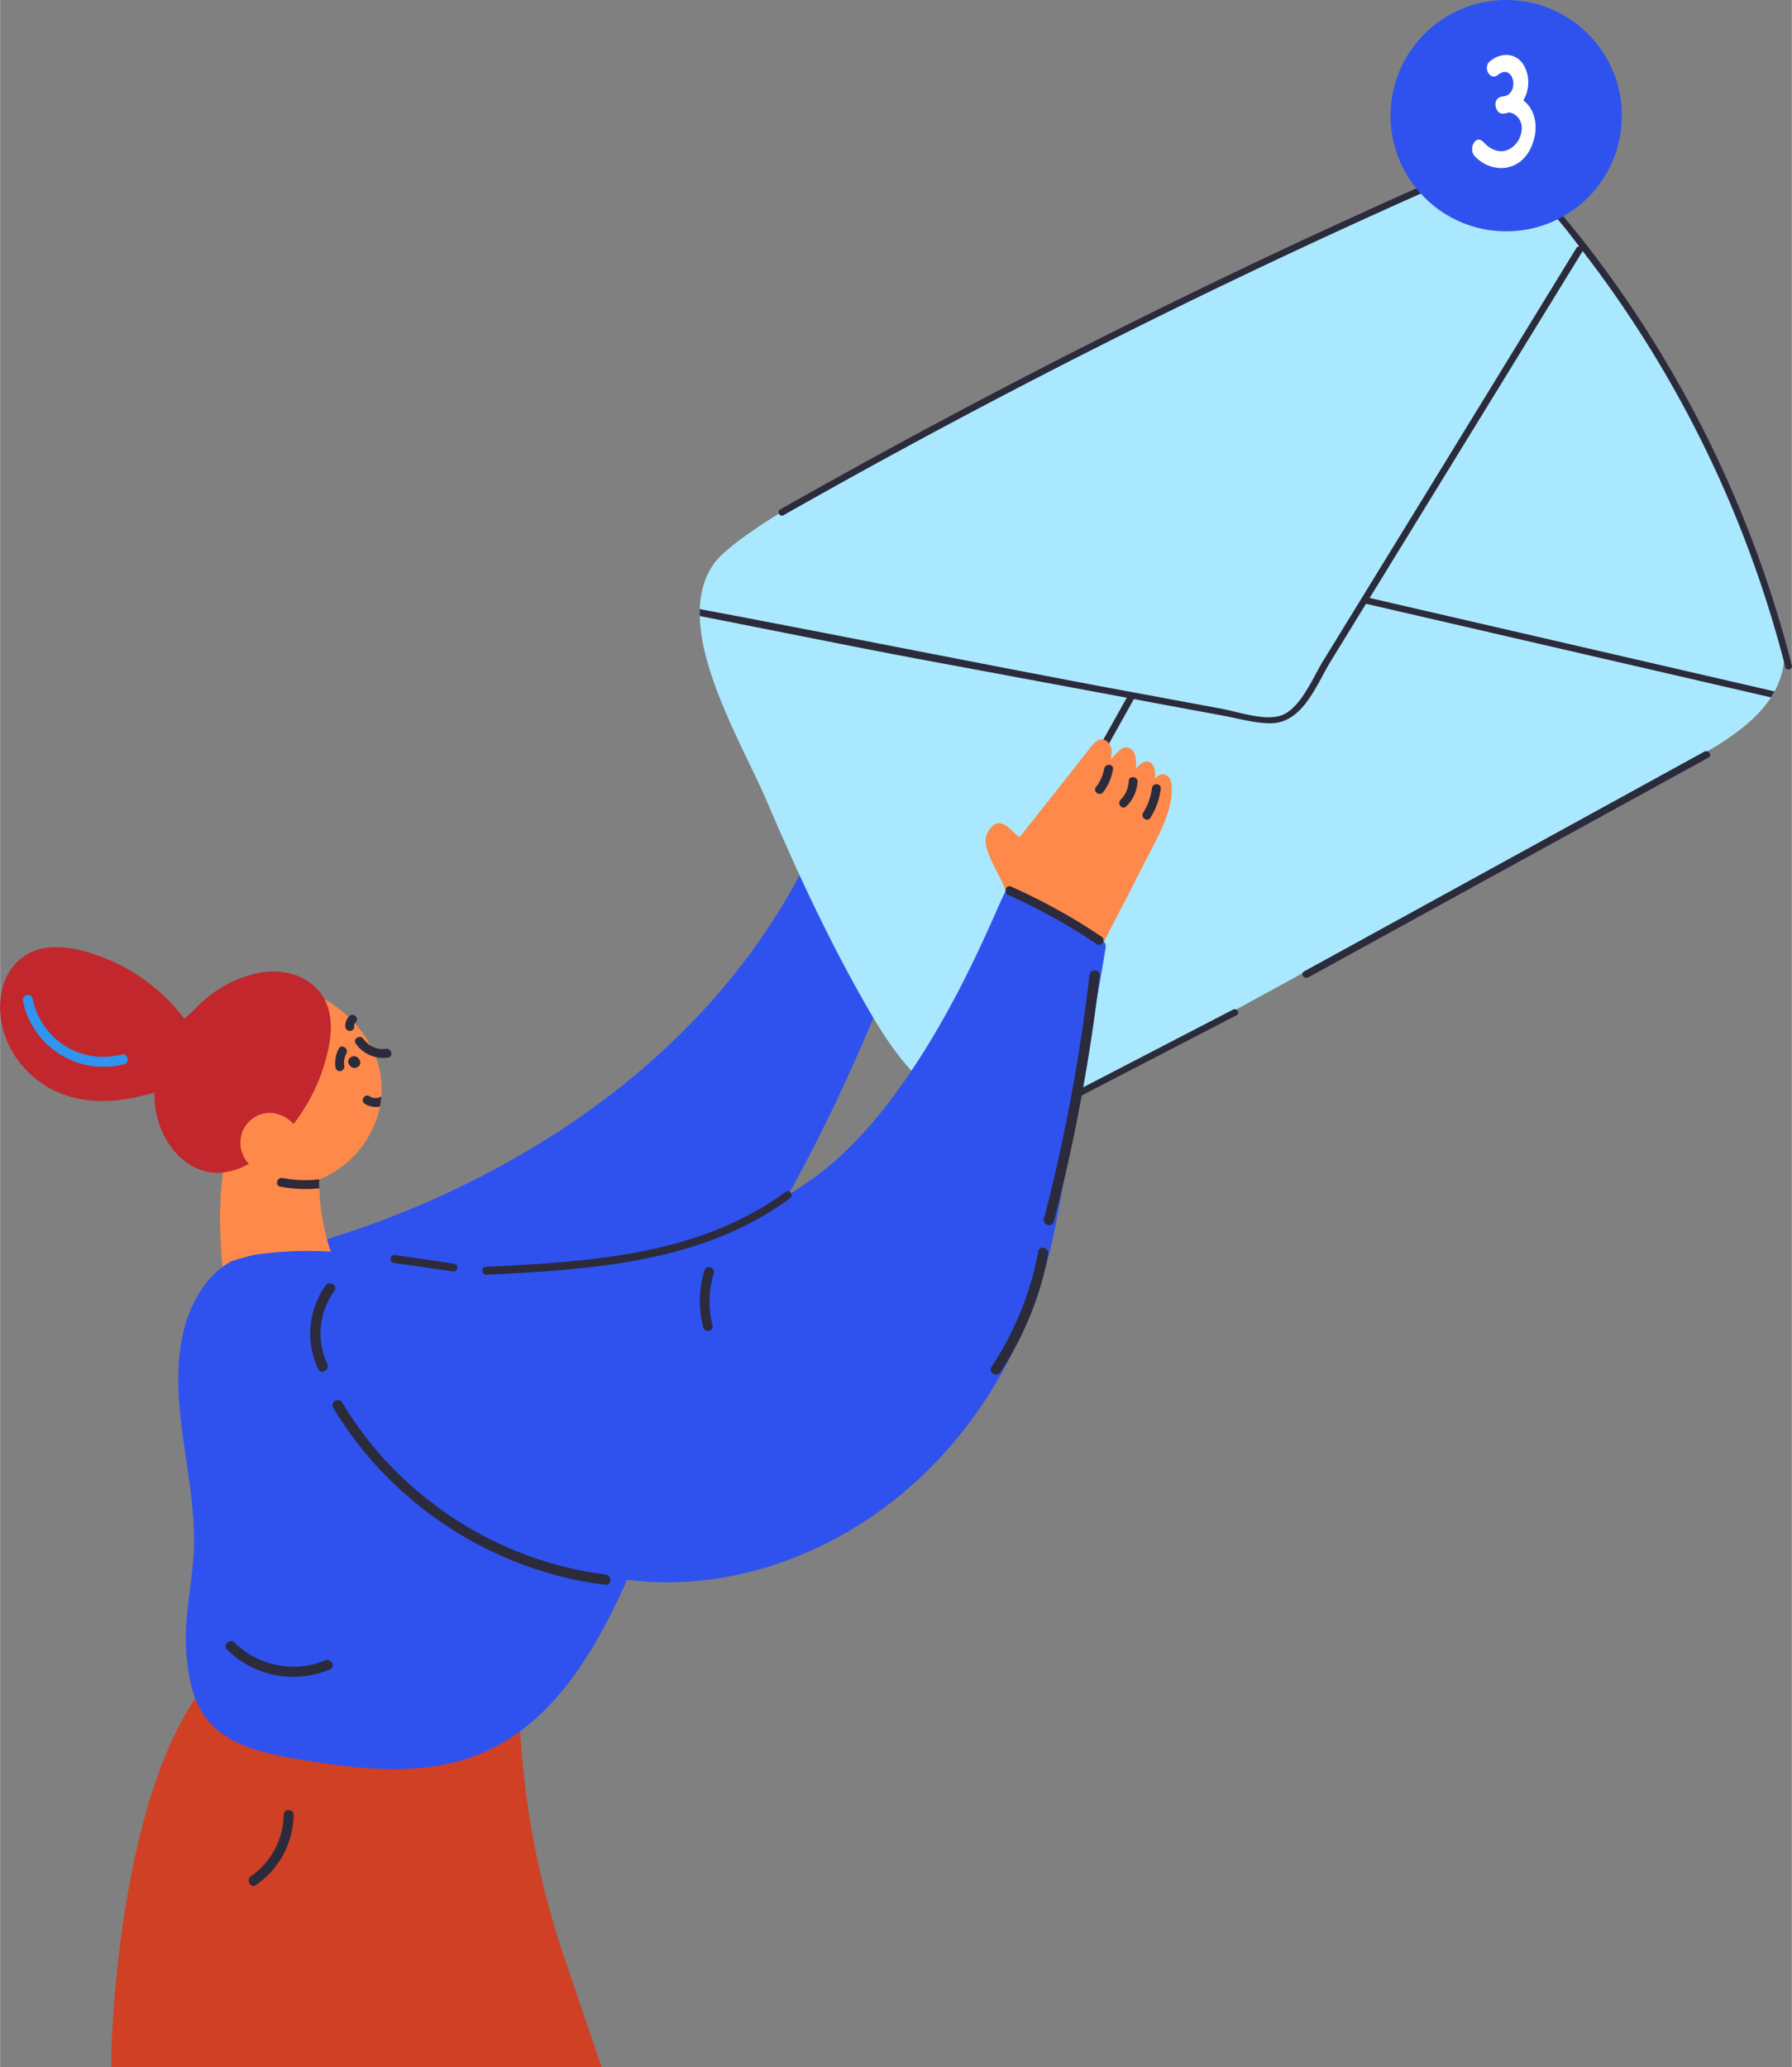 <svg xmlns="http://www.w3.org/2000/svg" width="1080" height="1245.5" viewBox="0.004 0 1079.854 1245.5" style=""><rect x="0.004" y="0" width="1079.854" height="1245.5" fill="#808080" stroke="none"/><g><title>sm59_329870488</title><g data-name="Layer 2"><path d="M166.9 754.4c4-.3 243.6-50.2 330.7-260.5l57.7 42.5s-137 432-347.3 373.3z" fill="#2f52ef"></path><path d="M462.1 482.8c18.9 44.2 39.4 88.4 63.9 130 6.6 11.1 14.4 22.9 23.8 33a13.6 13.6 0 0 0 1.2 1.2c1.1 1.3 2.4 2.6 3.6 3.8a85.1 85.1 0 0 0 21.7 15.5 62.1 62.1 0 0 0 9.9 4 67.7 67.7 0 0 0 12.2 2.6c20 2.2 38.6-5.9 55.9-15 23.7-12.5 47-25.7 70.5-38.6l142.4-77.9 148.4-81.2c19.1-10.4 40.4-22.6 51.7-40l2.1-3.6a49.8 49.8 0 0 0 3.9-9.2 42.6 42.6 0 0 0 1.8-8.9 6.1 6.1 0 0 0 .1-1.4 43.5 43.5 0 0 0-.2-9.5c-1.9-16.3-65.1-182.3-131.7-253.2-2.8-3-5.6-5.8-8.4-8.5-15.5-14.5-31.1-23.3-46-23.3a36.2 36.2 0 0 0-18.3 4.9c-9.8 4.5-407.4 186.3-440.3 232-5.7 8-8.3 17.3-8.6 27.5a29.4 29.4 0 0 0 0 4.2 95.3 95.3 0 0 0 1.2 12.8c.6 3.6 1.4 7.2 2.3 10.9 8 31.4 27.2 65.2 36.9 87.9z" fill="#aae8ff"></path><path d="M679 420.4c-35.7 64-88.4 157.6-128 226.6 1.1 1.3 2.4 2.6 3.6 3.8 40.4-70.8 90-160.3 128.7-229.6l15.9 3 37.8 7c9.2 1.7 19 4.6 28.5 4.6 19.7.1 27.9-23.5 36.4-37.3l21.3-34.7 244.1 56.4 2.1-3.6-244-56.3 128.3-208.9v-.2A687.7 687.7 0 0 1 1075 398.4l.9 3.6a1.7 1.7 0 0 0 1.4 1.3 2 2 0 0 0 2.5-2.4c-.8-3.2-1.6-6.4-2.5-9.6q-2.1-7.9-4.5-15.9a694.1 694.1 0 0 0-70-159.4 664.3 664.3 0 0 0-57.6-82c-13.6-16.6-31.1-34-54.7-32.7a2.2 2.2 0 0 0-1.4.8l-.3.4a1.9 1.9 0 0 0 1.9 2.8c27.4-1.5 46.2 23.8 61 43.2a2 2 0 0 0-1.7.9l-80.4 131.2-72.3 117.7c-6 9.7-13.8 29.4-25.9 33-10.1 3-25.2-2.4-35.5-4.3l-69.5-12.9c-72.1-13.5-169.1-32.9-244.7-47.1a29.4 29.4 0 0 0 0 4.2c41 8 98.6 19.7 132.6 26z" fill="#2c2b3c"></path><path d="M470.1 307A4427.5 4427.5 0 0 1 868 107.1c2.4-1.1 4.5 2.3 2.1 3.4a4427.5 4427.5 0 0 0-397.9 199.9c-2.3 1.3-4.4-2.1-2.1-3.4z" fill="#2c2b3c"></path><path d="M639.9 661.8l103.2-53.5c2.3-1.2 4.4 2.2 2.1 3.4L642 665.2c-2.3 1.2-4.4-2.2-2.1-3.4z" fill="#2c2b3c"></path><path d="M785.9 585.3l241.2-132.4c2.5-1.4 5.1 2.2 2.5 3.6L788.4 588.9c-2.6 1.3-5.1-2.2-2.5-3.6z" fill="#2c2b3c"></path><g><path d="M340.3 1180.3l22.2 65.2H67.1c-.9-2.8 2.6-180.4 65.8-240.4 10.4-9.9 2 7.5 2.4 6.2l19.7 3.4 11.3 1.9 43.8 7.5 82.3 14.6 20.9 3.7.3 4.5.3 3.1a515.7 515.7 0 0 0 26.4 130.3z" fill="#d04025"></path><path d="M170.9 1093.6a46.1 46.1 0 0 1-19.7 36.9c-3.2 2.3-.3 7.6 3 5.3a52.3 52.3 0 0 0 22.7-42.1c.1-3.9-6-4.1-6-.1z" fill="#2c2b3c"></path><path d="M226.4 636.9a54.2 54.2 0 0 0-3.2-6.9 64.8 64.8 0 0 0-9.4-13.4l-3.8-3.9a74.9 74.9 0 0 0-14.5-10.6c-16.6-9.3-36.7-11.9-53.8-3.7a10.5 10.5 0 0 0-6.5 2.3c-22.6 17.6-31.6 49.8-20.6 76.4a59.1 59.1 0 0 0 20.1 25c-.2 1.4-.3 2.9-.5 4.4a239.4 239.4 0 0 0-1.3 40.6c.3 5.1.5 10.7 1.1 16.2s2.1 11.7 5.1 16.5c5.6 9.3 15.3 11.1 25.3 10.8l19.6-.6h4.8a30.8 30.8 0 0 0 6.8-.8 15.1 15.1 0 0 0 3.5-1.4c11-6.6 6.1-18.3 2.4-27.5-.8-2-1.5-4.1-2.2-6.1a134 134 0 0 1-6.9-38.1c-.1-1.8-.1-3.6-.1-5.4a60.8 60.8 0 0 0 35.1-38c.6-2 1.1-3.9 1.5-5.9a41.1 41.1 0 0 0 .8-6 53 53 0 0 0-3.3-23.9z" fill="#ff894a"></path><path d="M195.5 602.1a28 28 0 0 0-6.1-7.8c-9.6-8.7-23.1-10.5-35.4-7.7a73.9 73.9 0 0 0-38.4 23.4 12.4 12.4 0 0 0-2.3 1.7l-2.2 2.3A111.1 111.1 0 0 0 64 577.7c-11.7-4.8-26.2-8.8-38.9-6.1S3.5 584.7 1 597.2c-5.4 26.4 11.8 52.6 36.2 61.9 18.4 7 37.4 4.6 55.8-.8a54.7 54.7 0 0 0 6.5 27.3c5.3 9.6 14 18 25 20.3a29 29 0 0 0 9.7.6 42.2 42.2 0 0 0 15.7-5.2 60.8 60.8 0 0 0 9.5-6.4 107.3 107.3 0 0 0 17.4-17.6 111.6 111.6 0 0 0 21.3-46.7c1.9-9.7 1.9-20-2.6-28.5z" fill="#c1272d"></path><path d="M144.8 688.9a18 18 0 0 1 13-17.7c8.2-2.3 17.7 2.1 21.4 9.8a11.1 11.1 0 0 1 .3 8.4 10.9 10.9 0 0 1-1.1 8.2c-4.1 7-12.4 9.8-20.1 8.4s-13.3-9.1-13.5-17.1z" fill="#ff894a"></path><path d="M13.8 603.1c-.7-3.7 5-5.2 5.8-1.4 5.2 24.8 29 39.9 53.7 33.7 3.7-.9 5.2 4.9 1.4 5.8a49.4 49.4 0 0 1-60.9-38.1z" fill="#2f95ef"></path><path d="M168.8 715a81.4 81.4 0 0 0 23.6 1c-.1-1.8-.1-3.6-.1-5.4a70.7 70.7 0 0 1-22-.8c-3.4-.7-4.9 4.5-1.5 5.2z" fill="#2c2b3c"></path><path d="M219 626a14.3 14.3 0 0 0 13.5 6c3.4-.5 4.8 4.7 1.3 5.2a20 20 0 0 1-19.5-8.5c-1.9-2.8 2.8-5.5 4.7-2.7z" fill="#2c2b3c"></path><path d="M211.7 636.8c4.1-2 7.7 4.3 3.5 6.3s-7.7-4.3-3.5-6.3z" fill="#2c2b3c"></path><path d="M202.1 643.4A19.5 19.5 0 0 1 204 632c1.6-3.2 6.2-.4 4.7 2.7a11.7 11.7 0 0 0-1.3 7.3 2.7 2.7 0 0 1-2 3.3 2.7 2.7 0 0 1-3.3-1.9z" fill="#2c2b3c"></path><path d="M219.9 665.2a12.5 12.5 0 0 0 9 1.5 41.1 41.1 0 0 0 .8-6 6.7 6.7 0 0 1-7.1-.2c-3-1.8-5.7 2.8-2.7 4.7z" fill="#2c2b3c"></path><path d="M208 618.6a8.5 8.5 0 0 1 2.6-6.5 2.7 2.7 0 0 1 3.8 3.8l-.4.4-.3.4c0 .1 0 .1-.1.1s.1 0 0 .1-.1.3-.1.5a.5.5 0 0 1-.1.3v.3a1.3 1.3 0 0 0 .1.6 2.8 2.8 0 0 1-2.8 2.6 2.8 2.8 0 0 1-2.7-2.6z" fill="#2c2b3c"></path><path d="M702.5 467c-2.5-1.1-4.6.2-6.3 2.1 0-3.2-.2-7.7-3-9.7s-6.5 1.2-8.5 3.5l-.2.3c.3-3.1.2-6.7-1-9.5s-4.8-4.6-7.9-2.3a34.2 34.2 0 0 0-6.2 6.4c.1-1.6.5-3.1.5-4.6a8.5 8.5 0 0 0-1.6-5.2 5.4 5.4 0 0 0-1.5-1.5 4.8 4.8 0 0 0-1.9-.9c-3.7-.8-6.7 3.4-8.9 6.2L644.9 466c-7.5 9.5-22.9 28.8-30.4 38.4-4.5-2.1-12.3-16.5-19.7-2-4.2 8.2 7.7 23.9 11.1 33.9a1.4 1.4 0 0 1 .2.6 8.3 8.3 0 0 1 .4 1.5 6.8 6.8 0 0 1 .2 1.4c.9 8.7-.5 7.8-2.6 13.8l-1 3.4a1.4 1.4 0 0 0 .2 1.1 1.4 1.4 0 0 0 1 1l1.7.5q26.4 8.4 52.5 17.7a1.3 1.3 0 0 0 2-.5l4.8-9.4c3.9-7.7 7.9-15.4 11.9-23.1l14.9-29.1c4.2-8.2 8.7-16.3 11.5-25a47.8 47.8 0 0 0 2.5-12.5c.2-3.5.3-9-3.6-10.7z" fill="#ff894a"></path><path d="M688.9 489.7a35.6 35.6 0 0 0 5.3-14.8c.4-3.4 5.7-3 5.3.4a42.8 42.8 0 0 1-6.2 17.4c-1.9 2.9-6.2-.1-4.4-3z" fill="#2c2b3c"></path><path d="M675.3 481.9a17.2 17.2 0 0 0 4.9-11.3c.1-3.4 5.4-3 5.3.4a22.3 22.3 0 0 1-6.8 14.9c-2.4 2.4-5.8-1.6-3.4-4z" fill="#2c2b3c"></path><path d="M660.4 474.3a25.5 25.5 0 0 0 5-11.1c.6-3.3 5.9-3 5.3.4a31.1 31.1 0 0 1-5.9 13.7c-2.1 2.8-6.4-.3-4.4-3z" fill="#2c2b3c"></path><path d="M665.3 567.5l-.4-.5c-2.2-2.8-7-6.4-12.8-10.1l-.4-.3c-1.9-1.2-4-2.5-6.2-3.7l-.4-.3a191.2 191.2 0 0 0-24.5-11.7l-3.4-1.2-4.3-1.5-6.2-1.8q-.2-.1-.6.6c0 .1-.1.1-.2.2-4.3 7.4-24.1 59.6-56.7 108-15.9 23.8-34.9 46.7-56.6 62.9-5.2 3.8-10.5 7.4-15.9 10.9a303.4 303.4 0 0 1-141.2 45.6 328.8 328.8 0 0 1-44.4-.5l-14.3-1.4h-1.5c-13.2-1.5-26.5-3.4-39.8-5.1s-24.1-2.8-36.2-3.4a225 225 0 0 0-44.9 1.7c-3.2.5-16.2 4-16.3 4.8a36.2 36.2 0 0 0-4.1 2.7c-10.9 8.2-18.1 20.8-22.1 33.8-6.2 20.5-5 42.5-2.4 63.5s7.3 44.5 7.4 67.1-6.5 45-4.7 67.7c1.1 14.1 3.4 27.2 10.6 37.9a43 43 0 0 0 9.5 10.1 62.4 62.4 0 0 0 16.3 8.9c13.4 5.1 28.8 7.3 41.9 9.3 43 6.8 79.7 7.2 112-11.4l.4-.2c27.7-16.1 52.2-46.2 74.9-98.2a206.9 206.9 0 0 0 22.2 1.5c46.3.5 91.8-15.6 129.3-42.4 34.8-24.8 62.2-58.4 81.1-96.5 1.8-3.6 3.5-7.3 5.1-11a290.7 290.7 0 0 0 14.6-40.5c.1-.1.1-.1.1-.2q3.8-13.2 6.3-26.7c.9-4.7 2.5-13 4.4-23.4 2.7-14.4 6.1-32.9 9.5-51.8a4.4 4.4 0 0 1 .2-1c.2-1.3.4-2.6.7-3.9 3.5-19.3 7-38.6 9.7-54.1 2.8-16 4.9-28 5.3-31.5a4.3 4.3 0 0 0-1-2.9z" fill="#2f52ef"></path><path d="M196.1 774.6a50.2 50.2 0 0 0-4.4 50.3c1.7 3.6 7.1.6 5.5-3a43.5 43.5 0 0 1 4.3-44.1c2.3-3.2-3-6.4-5.4-3.2z" fill="#2c2b3c"></path><path d="M364.9 948.7c-65.3-8.1-125.1-47.2-158.7-103.6-2-3.4-7.5-.4-5.5 3 34.8 58.4 96.4 98.5 164 106.8 4 .5 4.1-5.7.2-6.2z" fill="#2c2b3c"></path><path d="M625.7 753.9a189.5 189.5 0 0 1-28.2 69.7c-2.2 3.4 3.1 6.6 5.3 3.2a193.8 193.8 0 0 0 28.9-71.1c.7-3.9-5.3-5.7-6-1.8z" fill="#2c2b3c"></path><path d="M656.5 587.6a1073.6 1073.6 0 0 1-27.4 146.7c-1 3.9 5 5.6 6 1.7a1095.5 1095.5 0 0 0 27.6-148.2c.5-4-5.8-4.2-6.2-.2z" fill="#2c2b3c"></path><path d="M424.5 765.5a62.6 62.6 0 0 0-.8 34.1c1 3.9 6.6 2.6 5.6-1.3a56.9 56.9 0 0 1 .8-30.9c1.1-3.7-4.5-5.6-5.6-1.9z" fill="#2c2b3c"></path><path d="M292.7 763.3c62.1-3 128.6-6.8 180.6-45.1 2.4-1.9 5.3 1.9 2.8 3.8-52.7 38.9-119.8 43-182.9 46.1-3 .1-3.6-4.6-.5-4.8z" fill="#2c2b3c"></path><path d="M237.9 756.2l35.7 5.2c3.1.5 2.4 5.2-.7 4.7l-35.7-5.2c-3-.4-2.3-5.1.7-4.7z" fill="#2c2b3c"></path><path d="M195.8 1000.4c-18.4 7.9-40.4 3.4-54.5-10.7-2.8-2.8-7.3 1.5-4.5 4.3a56.7 56.7 0 0 0 62 11.9c3.7-1.6.7-7-3-5.5z" fill="#2c2b3c"></path><path d="M609.3 534.2a361.8 361.8 0 0 1 54.5 30.2c2.9 2-.1 6.3-3 4.4a351.1 351.1 0 0 0-53.3-29.6c-3.1-1.4-1.3-6.4 1.8-5z" fill="#2c2b3c"></path></g><g><circle cx="907.7" cy="69.7" r="69.7" fill="#2f52ef"></circle><path d="M918 60.5a21.4 21.4 0 0 0 2.4-15.9c-3-12.3-14.2-14.5-22.5-7.7-4.6 3.7.1 12 4.7 8.3 9-7.3 13.3 9.4 4.8 12.6l-2.1.4h-.2l-1.1.3c-4.9 1.8-2.7 10.3 1.7 10a12.8 12.8 0 0 0 3.4-.7c3.7.1 7.4 3.6 7.9 8.1a14.6 14.6 0 0 1-4.9 12.2c-6 5.2-12.8 3.2-17.9-2.3s-9.5 4.1-5.5 8.3c10.7 11.3 29.8 10 35.5-9.4 3.1-10.4-.1-19.7-6.2-24.2z" fill="#fff"></path></g></g></g></svg>